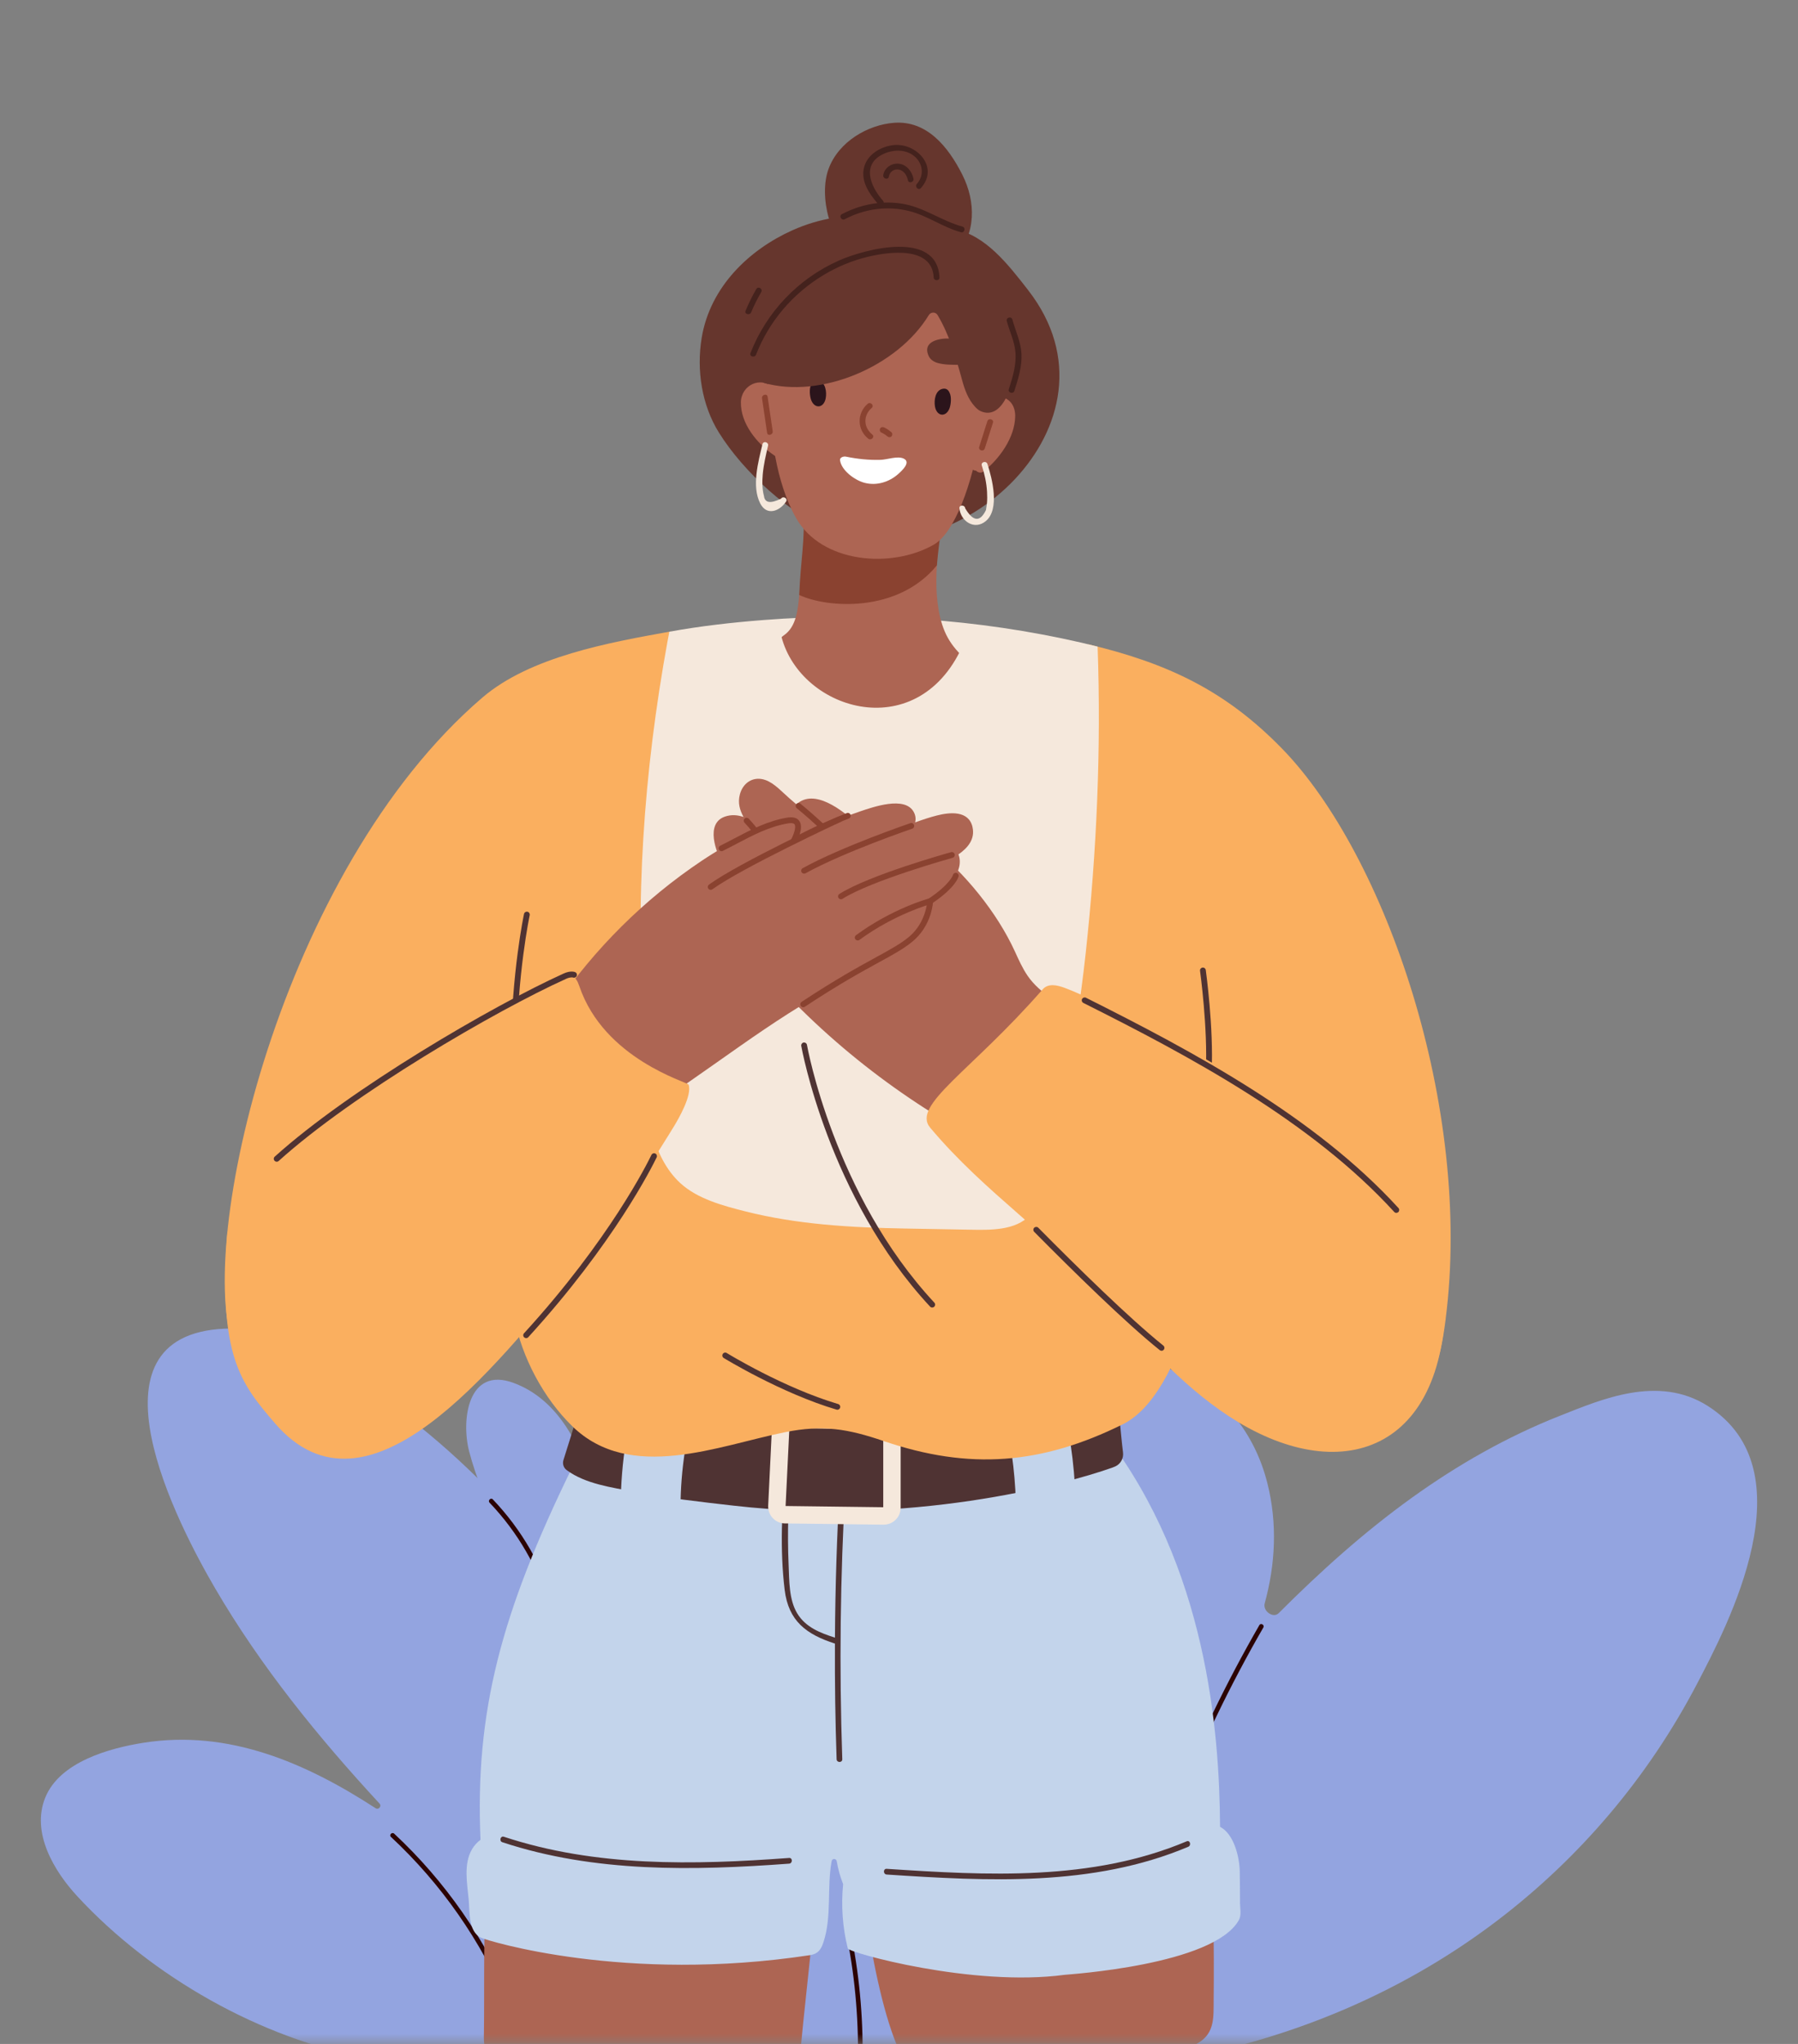 <svg width="88" height="100" viewBox="0 0 88 100" fill="none" xmlns="http://www.w3.org/2000/svg">
<rect x="0" y="0" width="88" height="100" fill="#808080" stroke="none"/>
<mask id="mask0_385_14042" style="mask-type:alpha" maskUnits="userSpaceOnUse" x="0" y="0" width="88" height="100">
<rect width="88" height="100" fill="#D9D9D9"/>
</mask>
<g mask="url(#mask0_385_14042)">
<path d="M46.286 96.354C46.114 94.674 45.881 93.001 45.625 91.333C45.241 88.823 44.761 84.959 41.891 84.143C41.912 83.95 41.625 83.814 41.513 84.016C41.507 84.029 41.501 84.044 41.492 84.059C41.441 84.05 41.395 84.035 41.341 84.026C41.084 83.992 40.972 84.382 41.232 84.418C41.256 84.421 41.281 84.427 41.305 84.43C39.833 87.288 39.133 90.445 38.365 93.548C37.93 95.306 37.495 97.064 37.06 98.819C36.873 99.578 36.396 100.84 37.42 101.218C38.063 101.457 39.012 101.263 39.676 101.245C40.622 101.218 41.565 101.185 42.507 101.145C43.401 101.106 44.356 101.136 45.241 100.994C45.597 100.937 45.924 100.822 46.141 100.514C46.419 100.121 46.413 99.553 46.425 99.097C46.449 98.182 46.374 97.266 46.28 96.354H46.286Z" fill="#93A4E0"/>
<path d="M29.68 80.527C29.701 80.497 29.719 80.46 29.722 80.415C29.94 76.663 29.45 69.244 25.133 67.658C22.895 66.836 22.562 69.488 22.964 71.02C23.665 73.672 25.082 76.092 26.68 78.294C27.148 78.941 27.638 79.575 28.139 80.198C28.357 80.466 28.704 81.11 29.109 81.177C29.511 81.243 29.65 80.935 29.677 80.527H29.68Z" fill="#93A4E0"/>
<path d="M37.075 96.106C37.169 96.01 37.266 95.931 37.365 95.862C35.223 90.043 29.287 79.171 26.227 75.446C24.118 72.881 21.707 70.567 19.013 68.624C16.805 67.032 13.856 64.879 11.004 65.005C3.863 65.32 8.723 74.621 10.53 77.712C12.768 81.542 15.569 84.986 18.575 88.24C18.696 88.37 18.529 88.563 18.381 88.466C14.974 86.252 11.194 84.606 7.029 85.264C5.358 85.527 2.932 86.198 2.219 87.938C1.509 89.666 2.654 91.557 3.793 92.786C7.424 96.71 12.774 99.75 18.019 100.704C21.653 101.366 30.764 101.242 33.634 101.318C34.365 99.333 35.598 97.617 37.075 96.112V96.106Z" fill="#93A4E0"/>
<path d="M39.471 100.254C40.404 101.559 55.83 101.04 56.144 100.994C62.551 100.076 68.4 97.671 73.254 93.986C77.327 90.892 80.677 86.947 83.079 82.343C84.547 79.527 88.565 71.939 83.571 68.779C81.151 67.247 78.354 68.477 76.369 69.259C73.753 70.289 71.339 71.67 69.11 73.271C66.759 74.96 64.618 76.887 62.581 78.926C62.316 79.192 61.793 78.823 61.899 78.443C62.415 76.561 62.536 74.552 62.023 72.54C60.76 67.585 55.875 65.474 51.872 66.803C47.132 68.377 44.866 73.056 43.462 77.654C41.746 83.282 39.471 100.251 39.471 100.251V100.254Z" fill="#93A4E0"/>
<path d="M61.636 79.512C58.382 85.155 55.977 91.249 54.5 97.59C54.467 97.731 54.684 97.792 54.718 97.65C56.192 91.324 58.587 85.252 61.832 79.627C61.905 79.5 61.708 79.385 61.636 79.512Z" fill="#2B0303"/>
<path d="M19.137 89.874C21.599 92.17 23.541 94.946 24.846 98.052C24.901 98.185 25.121 98.127 25.064 97.991C23.744 94.85 21.789 92.04 19.294 89.714C19.188 89.614 19.028 89.774 19.134 89.874H19.137Z" fill="#2B0303"/>
<path d="M41.314 94.097C41.767 96.143 41.993 98.218 41.993 100.312C41.993 100.457 42.22 100.457 42.22 100.312C42.22 98.197 41.99 96.1 41.531 94.037C41.501 93.895 41.281 93.956 41.314 94.097Z" fill="#2B0303"/>
<path d="M23.961 73.519C25.348 74.975 26.342 76.7 26.91 78.627C26.952 78.766 27.169 78.709 27.127 78.567C26.55 76.603 25.532 74.839 24.121 73.358C24.022 73.253 23.861 73.413 23.961 73.519Z" fill="#2B0303"/>
<path d="M58.379 88.338C57.035 84.994 58.935 89.595 58.802 89.839C58.788 89.833 58.775 89.828 58.759 89.823C53.555 88.459 48.144 88.132 42.818 88.84C42.879 90.998 42.117 91.592 42.399 93.733C42.642 95.574 43.178 98.339 43.896 100.065C44.295 101.022 45.296 100.904 46.204 101.025C47.429 101.188 48.669 101.222 49.904 101.167C52.435 101.053 55.017 100.914 57.482 100.349C57.889 100.256 58.304 100.158 58.661 99.942C59.47 99.452 59.392 98.653 59.401 97.826C59.456 92.092 59.24 90.48 58.379 88.339V88.338Z" fill="#AD6553"/>
<path d="M39.591 87.809C39.534 87.728 39.441 87.672 39.312 87.678C36.866 87.779 34.425 87.609 31.985 87.444C29.627 87.283 27.066 87.378 24.811 86.575C24.476 86.456 24.289 86.844 24.413 87.102C24.659 87.618 24.085 89.427 24.019 90.037C23.897 91.168 23.809 92.303 23.757 93.439C23.659 95.517 23.716 97.596 23.682 99.667C23.648 101.757 26.172 101.838 27.692 101.78C30.733 101.663 33.775 101.498 36.815 101.359C37.556 101.325 39.083 101.349 39.178 100.325C39.513 96.746 40.178 91.598 40.255 87.997C40.263 87.596 39.755 87.535 39.589 87.81L39.591 87.809Z" fill="#AD6553"/>
<path d="M47.099 8.545C46.391 7.145 45.349 5.89 43.757 6.008C42.488 6.102 41.039 6.925 40.55 8.27C40.067 9.592 40.622 11.881 41.855 12.533C41.936 12.576 42.013 12.567 42.077 12.532C42.081 12.532 42.085 12.533 42.091 12.533C43.133 12.556 44.167 12.66 45.191 12.87C45.826 13.001 46.248 13.081 46.743 12.559C47.791 11.457 47.762 9.856 47.099 8.547V8.545Z" fill="#66362D"/>
<path d="M50.324 14.199C49.312 12.899 48.242 11.525 46.722 11.211C43.928 10.632 41.514 10.044 38.78 11.268C36.687 12.206 34.758 14.017 34.343 16.529C34.081 18.115 34.35 19.826 35.188 21.168C36.396 23.103 38.653 25.145 40.635 25.954C46.721 28.437 55.397 20.718 50.322 14.198L50.324 14.199Z" fill="#66362D"/>
<path d="M60.688 93.067C60.689 93.345 60.773 93.692 60.635 93.939C59.402 96.153 52.264 96.598 52.106 96.619C47.59 97.225 41.543 95.53 41.494 95.331C41.238 94.305 41.16 93.234 41.265 92.182C41.123 91.82 41.017 91.443 40.952 91.058C40.927 90.92 40.729 90.916 40.703 91.055C40.466 92.352 40.72 93.755 40.304 95.017C40.187 95.378 40.038 95.597 39.651 95.655C30.591 97.037 23.853 94.95 23.545 94.805C22.912 94.504 22.995 93.523 22.938 92.927C22.863 92.134 22.681 91.2 23.101 90.476C23.209 90.29 23.352 90.134 23.517 90.014C23.249 83.769 24.495 78.949 28.05 71.702C28.378 71.032 28.527 70.287 28.6 69.541C28.697 68.573 28.836 67.61 29.019 66.653C28.8 66.456 28.873 65.984 29.238 65.997C33.38 66.122 37.524 66.248 41.667 66.373C43.739 66.437 45.809 66.5 47.883 66.562C49.769 66.621 51.906 66.969 53.713 66.27C53.855 66.214 53.968 66.257 54.045 66.341C54.316 66.29 54.625 66.521 54.319 67.037C54.262 68.179 54.214 69.136 54.156 70.277C59.035 76.693 59.685 84.608 59.714 89.377C60.374 89.72 60.661 90.798 60.678 91.565C60.688 92.064 60.687 92.566 60.691 93.068L60.688 93.067Z" fill="#C3D4EB"/>
<path d="M41.38 72.664C41.39 72.485 41.112 72.485 41.102 72.664C40.959 75.148 40.881 77.635 40.865 80.122C40.145 79.892 39.429 79.616 39.019 78.936C38.608 78.255 38.631 77.33 38.597 76.561C38.529 74.98 38.579 73.397 38.729 71.822C38.746 71.643 38.467 71.645 38.451 71.822C38.265 73.781 38.167 75.82 38.403 77.779C38.589 79.319 39.476 79.966 40.864 80.413C40.855 82.299 40.881 84.185 40.946 86.07C40.952 86.249 41.231 86.251 41.224 86.07C41.071 81.6 41.122 77.128 41.38 72.664Z" fill="#4F3333"/>
<path d="M54.573 67.591C54.243 67.451 53.877 67.418 53.527 67.541C46.539 70.01 38.955 69.985 31.691 69.434H31.673C30.88 69.371 30.146 69.253 29.473 68.756C29.407 68.706 29.336 68.663 29.263 68.629C28.886 68.447 28.436 68.657 28.314 69.058C28.073 69.852 27.826 70.644 27.577 71.434C27.522 71.61 27.579 71.806 27.726 71.917C27.733 71.923 27.74 71.927 27.747 71.933C28.65 72.601 29.957 72.775 31.007 72.979C32.637 73.298 34.29 73.48 35.936 73.668C44.532 74.644 51.988 72.671 54.438 71.805C54.489 71.787 54.54 71.767 54.588 71.744C54.849 71.624 55.001 71.346 54.964 71.06C54.847 70.14 54.737 68.504 54.574 67.591H54.573Z" fill="#4F3333"/>
<path d="M43.255 74.595H43.245L38.413 74.534C38.187 74.531 37.977 74.438 37.821 74.273C37.666 74.108 37.587 73.892 37.597 73.666L37.785 69.784C37.807 69.339 38.186 68.986 38.631 68.996L43.275 69.114C43.726 69.125 44.081 69.489 44.081 69.942V73.766C44.081 73.989 43.993 74.198 43.835 74.354C43.679 74.508 43.474 74.593 43.255 74.593V74.595ZM38.45 73.682L43.229 73.742V69.967L38.636 69.85L38.45 73.682Z" fill="#F5E8DC"/>
<path d="M31.122 68.223C30.577 70.236 30.325 72.324 30.386 74.41C30.441 76.294 33.369 76.301 33.314 74.41C33.26 72.569 33.465 70.78 33.947 69.002C34.44 67.178 31.616 66.4 31.124 68.223H31.122Z" fill="#C3D4EB"/>
<path d="M52.017 68.642C51.588 66.805 48.766 67.583 49.194 69.421C49.552 70.952 49.724 72.488 49.728 74.062C49.733 75.948 52.661 75.952 52.656 74.062C52.65 72.238 52.431 70.418 52.017 68.642Z" fill="#C3D4EB"/>
<path d="M70.756 64.521C72.081 54.178 67.809 41.83 62.756 36.635C59.963 33.764 57.117 32.444 53.264 31.522C53.202 31.699 53.033 31.851 52.8 31.818C49.555 31.369 46.373 30.509 43.082 30.451C41.387 30.421 39.69 30.424 38 30.557C36.508 30.675 34.811 30.691 33.424 31.305C33.101 31.448 32.808 31.153 32.827 30.894C29.818 31.437 25.952 32.12 23.605 34.133C13.716 42.61 9.528 60.947 11.458 65.945C11.795 67.52 11.555 63.75 12.998 64.575C14.755 65.579 17.006 63.948 18.486 62.644C20.419 60.941 21.994 58.762 23.689 56.824C23.843 56.646 23.998 56.454 24.156 56.264C24.489 55.863 24.173 56.358 24.228 56.878C24.491 59.353 24.696 61.995 25.176 64.499C25.544 66.417 26.607 68.41 28.006 69.775C30.849 72.55 35.164 70.724 38.435 70.068C40.279 69.698 41.505 69.909 43.246 70.503C47.446 71.936 50.978 71.652 54.955 69.683C57.918 68.216 59.445 61.15 59.943 54.976C59.98 54.512 56.642 59.11 57.523 59.794C59.371 61.227 65.621 70.485 67.777 69.423C70.043 68.305 70.46 66.845 70.758 64.521H70.756Z" fill="#FAAF5F"/>
<path d="M32.669 31.384C32.09 34.563 31.683 37.776 31.486 41.002C31.389 42.573 31.344 44.148 31.356 45.722C31.366 46.917 31.439 48.11 31.439 49.306C31.44 51.337 31.358 53.44 31.911 55.416C32.168 56.332 32.585 57.23 33.295 57.883C34.144 58.662 35.386 58.99 36.475 59.266C39.011 59.909 41.664 60.059 44.27 60.106C45.332 60.125 46.397 60.146 47.46 60.163C48.431 60.179 49.694 60.223 50.412 59.452C51.04 58.777 51.32 57.783 51.544 56.912C51.808 55.887 51.976 54.839 52.132 53.794C52.485 51.407 52.877 49.03 53.138 46.63C53.679 41.657 53.899 36.637 53.721 31.636C53.456 31.569 53.189 31.504 52.924 31.442C47.83 30.273 42.561 29.931 37.355 30.336C35.825 30.456 34.281 30.629 32.76 30.907C32.73 31.066 32.699 31.225 32.669 31.386V31.384Z" fill="#F5E8DC"/>
<path d="M37.398 35.501C38.278 37.153 40.69 37.466 42.161 37.502C44.111 37.55 46.855 34.306 48.384 33.078C47.612 32.57 46.841 32.016 46.388 31.201C45.94 30.398 45.824 29.302 45.829 28.403C45.842 26.524 46.248 24.899 46.373 23.025C46.388 22.783 45.633 22.887 45.455 22.964C45.392 22.876 45.286 22.814 45.151 22.834C43.295 23.102 41.437 22.915 39.667 22.313C39.311 22.192 39.158 22.743 39.511 22.864C39.569 22.884 39.629 22.903 39.687 22.921C39.687 22.921 39.379 22.455 39.379 22.456C39.503 24.779 39.335 26.74 39.122 29.061C39.054 29.811 38.983 30.665 38.36 31.087C37.95 31.366 37.819 32.078 37.368 32.288C37.015 32.453 36.651 32.593 36.282 32.711C36.793 33.153 37.073 34.897 37.395 35.503L37.398 35.501Z" fill="#AD6553"/>
<path d="M39.122 24.596C39.18 24.616 39.358 24.607 39.417 24.627C39.417 24.627 39.319 24.768 39.319 24.769C39.413 26.529 39.183 27.335 39.118 29.11C40.487 29.752 43.943 30.003 45.856 27.657C45.926 26.737 46.114 25.631 46.175 24.715C46.191 24.474 45.245 24.619 45.066 24.697C45.003 24.609 44.897 24.548 44.762 24.567C42.906 24.835 41.048 24.648 39.278 24.046C38.922 23.925 38.769 24.477 39.122 24.597V24.596Z" fill="#8A4230"/>
<path d="M48.199 19.819C48.161 19.869 48.144 19.922 48.141 19.974C48.08 19.998 48.029 20.051 48.012 20.139C47.842 20.997 47.671 21.855 47.501 22.712C47.463 22.903 47.622 23.027 47.771 23.028C47.86 23.122 48.016 23.165 48.145 23.062C48.922 22.441 49.668 21.41 49.687 20.371C49.703 19.434 48.77 19.09 48.199 19.819Z" fill="#AD6553"/>
<path d="M37.953 19.293C37.95 19.283 37.946 19.275 37.941 19.266C37.975 19.182 37.967 19.083 37.879 18.999C37.212 18.36 36.274 18.864 36.261 19.677C36.245 20.721 37.042 21.707 37.913 22.294C37.946 22.316 37.977 22.328 38.008 22.337C38.18 22.48 38.519 22.424 38.493 22.159C38.398 21.19 38.22 20.236 37.953 19.295V19.293Z" fill="#AD6553"/>
<path d="M59.158 52.593C59.158 52.593 59.154 52.593 59.151 52.593C59.073 52.589 59.012 52.522 59.016 52.444C59.121 50.307 58.738 47.528 58.734 47.501C58.722 47.422 58.776 47.351 58.854 47.34C58.931 47.328 59.003 47.383 59.015 47.461C59.019 47.489 59.407 50.294 59.3 52.458C59.296 52.533 59.233 52.593 59.158 52.593Z" fill="#4F3333"/>
<path d="M47.798 14.836C47.49 14.251 47.041 13.723 46.41 13.28C45.229 12.451 43.608 12.233 42.222 12.586C41.122 12.864 40.065 13.363 39.229 14.141C37.776 15.494 37.492 17.361 37.602 19.265C37.719 21.254 37.961 23.552 38.949 25.322C40.202 27.567 43.637 27.83 45.699 26.65C47.762 25.469 49.069 17.252 47.798 14.836Z" fill="#AD6553"/>
<path d="M46.472 19.209C46.415 19.076 46.312 18.989 46.141 19.022C45.772 19.093 45.706 19.589 45.761 19.893C45.852 20.388 46.313 20.426 46.478 19.961C46.539 19.789 46.583 19.422 46.472 19.208V19.209Z" fill="#2B141B"/>
<path d="M39.708 18.797C39.767 18.665 39.87 18.578 40.04 18.613C40.408 18.689 40.472 19.185 40.412 19.489C40.317 19.983 39.856 20.018 39.694 19.552C39.635 19.378 39.593 19.012 39.707 18.798L39.708 18.797Z" fill="#2B141B"/>
<path d="M48.214 17.418C47.844 16.851 47.158 16.602 46.509 16.564C46.021 16.534 45.104 16.682 45.458 17.428C45.537 17.597 45.712 17.708 45.893 17.759C46.228 17.853 46.579 17.845 46.922 17.85C47.229 17.856 47.599 17.957 47.897 17.911C48.124 17.876 48.367 17.654 48.214 17.419V17.418Z" fill="#66362D"/>
<path d="M25.148 51.585C25.068 51.585 25.006 51.521 25.006 51.441C25.03 47.607 25.642 44.744 25.647 44.715C25.664 44.639 25.739 44.59 25.816 44.607C25.893 44.624 25.941 44.7 25.925 44.777C25.92 44.805 25.314 47.641 25.29 51.444C25.29 51.522 25.226 51.585 25.148 51.585Z" fill="#4F3333"/>
<path d="M38.895 16.75C39.254 16.143 39.921 15.878 40.551 15.835C40.859 15.816 41.322 15.845 41.539 16.123C41.897 16.578 41.401 17.06 41 17.155C40.724 17.22 40.431 17.206 40.15 17.212C39.852 17.217 39.491 17.327 39.202 17.276C38.98 17.237 38.746 17.001 38.895 16.75Z" fill="#66362D"/>
<path d="M48.956 15.452C48.822 14.811 48.66 14.118 48.245 13.595C47.773 12.999 47.007 12.653 46.343 12.29C46.371 12.193 46.344 12.087 46.224 12.031C45.1 11.504 43.865 11.343 42.645 11.581C41.34 11.834 40.32 12.543 39.403 13.476C38.472 14.421 37.333 15.35 36.938 16.67C36.697 17.476 36.647 17.896 37.378 18.73C40.177 19.532 43.935 17.927 45.457 15.418C45.555 15.256 45.792 15.251 45.889 15.415C46.469 16.387 46.79 17.503 47.091 18.605C47.219 19.073 47.382 19.525 47.712 19.89C47.795 19.981 47.887 20.068 48.001 20.118C49.002 20.561 49.552 18.973 49.547 18.281C49.54 17.309 49.153 16.394 48.957 15.455L48.956 15.452Z" fill="#66362D"/>
<path d="M52.217 54.522C52.448 54.067 52.788 53.717 53.185 53.464C53.666 52.52 54.193 51.623 54.786 50.756C54.133 50.423 53.487 50.075 52.856 49.701C51.96 49.171 50.897 48.618 50.295 47.741C50.041 47.37 49.857 46.955 49.671 46.548C48.788 44.623 47.219 42.711 45.562 41.384C45.033 40.961 42.917 38.987 42.787 40.807C42.781 40.895 42.784 40.983 42.794 41.069L41.934 40.288C41.214 39.636 39.852 38.552 38.979 39.354C38.861 39.253 38.745 39.151 38.627 39.05C38.282 38.752 37.909 38.325 37.47 38.166C36.89 37.955 36.369 38.279 36.213 38.861C36.098 39.29 36.213 39.639 36.39 39.971C36.097 39.869 35.789 39.845 35.476 39.954C34.51 40.295 35.044 41.706 35.377 42.274C35.313 42.297 35.268 42.355 35.204 42.415C34.658 42.918 34.754 44.096 35.377 44.949C38.24 48.87 41.904 52.186 46.042 54.711C47.575 55.647 49.188 56.47 50.842 57.226C51.248 56.296 51.77 55.402 52.217 54.522Z" fill="#AD6553"/>
<path d="M49.743 32.977C49.048 32.212 47.553 30.631 47.091 31.643C44.837 36.582 38.986 34.703 38.203 30.962C38.17 30.809 37.727 31.282 37.604 31.289C36.957 30.884 37.431 31.471 37.382 31.476C36.639 31.545 36.626 31.511 35.888 31.619C35.442 31.684 35.085 31.835 34.926 32.287C34.605 33.194 34.869 34.669 35.323 35.489C35.966 36.65 37.443 37.25 38.577 37.806C39.782 38.396 41.062 38.847 42.419 38.84C45.067 38.825 47.571 37.32 49.421 35.517C50.188 34.77 50.545 33.858 49.745 32.978L49.743 32.977Z" fill="#F5E8DC"/>
<path d="M47.598 40.463C47.409 39.643 46.486 39.736 45.849 39.899C45.494 39.99 45.142 40.106 44.792 40.236C44.829 40.074 44.815 39.906 44.727 39.737C44.299 38.917 42.703 39.495 42.09 39.7C40.969 40.075 39.9 40.623 38.84 41.153C39.083 40.687 39.093 40.284 38.566 40.144C37.973 39.984 37.104 40.571 36.603 40.816C35.825 41.196 35.073 41.628 34.354 42.108C31.514 44.006 29.1 46.422 27.187 49.207C27.146 49.266 27.665 49.922 27.677 49.949C28.077 50.974 28.765 52.115 29.576 52.892C30.079 53.373 31.604 54.376 32.192 53.979C36.471 51.097 38.244 49.499 42.866 47.172C45.091 46.052 45.592 44.499 45.527 44.087C46.102 43.661 46.764 43.15 46.943 42.425C46.994 42.216 46.986 41.986 46.908 41.803C47.358 41.49 47.735 41.059 47.596 40.462L47.598 40.463Z" fill="#AD6553"/>
<path d="M33.7 53.066C33.651 52.938 29.568 51.824 28.356 48.252C27.987 47.166 27.502 48.124 26.08 48.659C25.058 49.043 23.206 50.055 22.42 50.814C20.89 52.29 20.662 53.889 19.133 55.365C17.856 56.598 16.62 57.758 15.472 59.115C15.433 59.16 15.392 59.208 15.335 59.221C15.269 59.236 15.204 59.201 15.144 59.167C14.765 58.946 14.4 58.747 14.082 58.442C13.902 58.265 13.157 55.672 13.008 55.455L11.123 60.327C10.688 66.319 11.755 67.655 13.455 69.632C17.992 74.91 24.183 66.912 28.118 62.202C29.99 59.961 32.469 55.955 33.004 55.077C33.197 54.758 33.891 53.567 33.7 53.066Z" fill="#FAAF5F"/>
<path d="M70.716 62.139C70.443 57.924 67.693 58.108 65.043 55.849C61.423 52.761 53.784 48.942 52.103 48.329C51.72 48.19 51.299 48.099 51.029 48.407C47.495 52.451 44.602 54.07 45.527 55.173C48.263 58.433 51.468 60.399 54.222 63.646C56.036 65.783 58.175 68.115 60.589 69.569C66.051 72.859 71.266 70.698 70.714 62.139H70.716Z" fill="#FAAF5F"/>
<path d="M38.62 90.901C33.945 91.245 29.168 91.351 24.662 89.864C24.492 89.807 24.418 90.077 24.588 90.132C29.117 91.626 33.922 91.525 38.621 91.18C38.799 91.167 38.8 90.887 38.621 90.901H38.62Z" fill="#4F3333"/>
<path d="M58.08 90.087C53.433 92.046 48.316 91.756 43.397 91.433C43.218 91.422 43.218 91.7 43.397 91.712C48.338 92.036 53.487 92.323 58.155 90.355C58.318 90.287 58.246 90.016 58.081 90.087H58.08Z" fill="#4F3333"/>
<path d="M25.751 65.469C25.717 65.469 25.683 65.456 25.656 65.432C25.597 65.379 25.593 65.288 25.647 65.231C29.828 60.654 31.686 56.915 31.883 56.504C31.917 56.433 32.002 56.403 32.072 56.437C32.143 56.471 32.172 56.556 32.138 56.626C31.938 57.041 30.064 60.814 25.856 65.422C25.827 65.453 25.789 65.469 25.751 65.469Z" fill="#4F3333"/>
<path d="M13.542 56.837C13.503 56.837 13.465 56.821 13.437 56.79C13.384 56.731 13.388 56.642 13.447 56.589C17.115 53.277 24.14 49.187 27.594 47.627C27.929 47.475 28.131 47.553 28.152 47.563C28.224 47.594 28.257 47.678 28.226 47.749C28.196 47.82 28.114 47.853 28.044 47.826C28.036 47.823 27.921 47.792 27.711 47.887C24.273 49.441 17.284 53.508 13.637 56.803C13.61 56.827 13.576 56.84 13.542 56.84V56.837Z" fill="#4F3333"/>
<path d="M40.983 68.972C40.97 68.972 40.956 68.971 40.943 68.966C38.237 68.164 35.449 66.457 35.421 66.44C35.354 66.399 35.333 66.311 35.374 66.244C35.415 66.177 35.502 66.156 35.57 66.197C35.597 66.214 38.355 67.903 41.023 68.693C41.098 68.716 41.14 68.794 41.119 68.87C41.101 68.932 41.044 68.972 40.983 68.972Z" fill="#4F3333"/>
<path d="M45.625 63.972C45.587 63.972 45.55 63.956 45.521 63.926C40.544 58.58 39.229 51.244 39.216 51.17C39.203 51.093 39.254 51.019 39.331 51.005C39.407 50.992 39.481 51.043 39.495 51.12C39.508 51.193 40.811 58.449 45.73 63.732C45.784 63.788 45.78 63.88 45.723 63.932C45.696 63.958 45.66 63.971 45.626 63.971L45.625 63.972Z" fill="#4F3333"/>
<path d="M56.849 66.086C56.818 66.086 56.787 66.076 56.761 66.055C55.089 64.717 52.498 62.169 50.617 60.268C50.562 60.213 50.562 60.122 50.617 60.068C50.673 60.013 50.764 60.013 50.818 60.068C52.692 61.963 55.277 64.502 56.937 65.833C56.998 65.881 57.008 65.971 56.96 66.033C56.931 66.069 56.89 66.087 56.849 66.087V66.086Z" fill="#4F3333"/>
<path d="M68.342 59.341C68.303 59.341 68.265 59.326 68.237 59.294C64.189 54.863 58.263 51.693 53.023 49.069C52.953 49.033 52.925 48.948 52.959 48.878C52.995 48.808 53.08 48.78 53.149 48.814C58.41 51.45 64.365 54.634 68.445 59.103C68.498 59.161 68.493 59.251 68.437 59.303C68.41 59.327 68.376 59.34 68.342 59.34V59.341Z" fill="#4F3333"/>
<path d="M37.57 19.413C37.543 19.232 37.269 19.309 37.296 19.488C37.378 20.049 37.462 20.611 37.544 21.173C37.571 21.353 37.845 21.276 37.818 21.097C37.736 20.536 37.652 19.974 37.57 19.413Z" fill="#8A4230"/>
<path d="M48.324 20.608C48.191 21.028 48.059 21.445 47.925 21.865C47.87 22.04 48.144 22.115 48.199 21.94C48.333 21.521 48.465 21.103 48.598 20.683C48.654 20.509 48.38 20.433 48.324 20.608Z" fill="#8A4230"/>
<path d="M42.693 21.259C42.257 20.911 42.239 20.324 42.666 19.957C42.805 19.838 42.603 19.637 42.466 19.757C41.934 20.214 41.942 21.02 42.493 21.461C42.635 21.573 42.836 21.375 42.693 21.261V21.259Z" fill="#8A4230"/>
<path d="M43.632 21.15C43.523 21.056 43.404 20.975 43.272 20.912C43.202 20.88 43.119 20.892 43.077 20.963C43.042 21.025 43.059 21.126 43.129 21.158C43.238 21.209 43.34 21.272 43.431 21.35C43.489 21.4 43.574 21.407 43.631 21.35C43.682 21.299 43.689 21.2 43.631 21.15H43.632Z" fill="#8A4230"/>
<path d="M44.218 22.432C43.919 22.299 43.419 22.488 43.102 22.498C42.525 22.516 41.959 22.455 41.398 22.34C41.282 22.316 41.098 22.384 41.113 22.509C41.17 23.001 41.816 23.49 42.314 23.622C42.917 23.78 43.532 23.575 43.963 23.19C44.136 23.035 44.614 22.608 44.218 22.431V22.432Z" fill="white"/>
<path d="M38.225 24.398C37.713 24.648 37.435 24.606 37.392 24.272C37.348 24.105 37.324 23.936 37.318 23.764C37.307 23.579 37.314 23.395 37.331 23.21C37.374 22.736 37.482 22.271 37.591 21.809C37.633 21.632 37.36 21.555 37.317 21.734C37.114 22.59 36.778 23.791 37.209 24.633C37.526 25.251 38.153 25.021 38.472 24.541C38.574 24.388 38.328 24.245 38.227 24.397L38.225 24.398Z" fill="#F5E8DC"/>
<path d="M48.327 22.701C48.27 22.527 47.996 22.601 48.053 22.776C48.191 23.196 48.283 23.622 48.309 24.064C48.32 24.256 48.321 24.454 48.303 24.644L48.256 24.954C47.967 25.554 47.627 25.526 47.24 24.87C47.221 24.69 46.938 24.688 46.956 24.87C47.019 25.502 47.693 25.956 48.249 25.494C48.944 24.917 48.56 23.41 48.327 22.699V22.701Z" fill="#F5E8DC"/>
<path d="M47.109 11.087C46.066 10.803 45.203 10.123 44.118 9.96C43.828 9.916 43.54 9.903 43.254 9.914C43.254 9.883 43.244 9.852 43.218 9.822C42.575 9.095 42.138 7.987 43.313 7.5C43.786 7.306 44.37 7.31 44.773 7.662C45.176 8.015 45.239 8.591 44.874 8.999C44.752 9.135 44.952 9.337 45.074 9.199C45.995 8.167 44.829 6.933 43.665 7.107C43.053 7.197 42.415 7.59 42.28 8.234C42.142 8.888 42.535 9.466 42.941 9.938C42.338 10.005 41.752 10.191 41.203 10.479C41.041 10.564 41.184 10.809 41.346 10.725C42.328 10.21 43.439 10.054 44.519 10.331C45.402 10.558 46.15 11.121 47.031 11.362C47.207 11.41 47.282 11.136 47.107 11.087H47.109Z" fill="#44221D"/>
<path d="M44.709 8.742C44.636 8.383 44.367 8.046 43.984 8.008C43.634 7.973 43.286 8.213 43.229 8.567C43.201 8.746 43.475 8.823 43.503 8.642C43.54 8.408 43.761 8.248 43.998 8.298C44.247 8.351 44.387 8.585 44.436 8.817C44.472 8.996 44.746 8.921 44.709 8.742Z" fill="#44221D"/>
<path d="M41.042 12.755C39.071 13.632 37.513 15.264 36.731 17.274C36.664 17.445 36.94 17.519 37.005 17.35C37.635 15.727 38.799 14.368 40.285 13.469C40.968 13.055 41.716 12.743 42.494 12.559C43.502 12.318 45.623 12.028 45.697 13.572C45.706 13.754 45.99 13.756 45.981 13.572C45.87 11.239 42.321 12.185 41.042 12.753V12.755Z" fill="#44221D"/>
<path d="M37.013 14.144C36.816 14.486 36.643 14.839 36.491 15.203C36.42 15.372 36.695 15.444 36.765 15.278C36.907 14.937 37.073 14.607 37.259 14.286C37.351 14.127 37.106 13.984 37.013 14.142V14.144Z" fill="#44221D"/>
<path d="M49.995 17.32C49.966 16.727 49.701 16.198 49.549 15.632C49.502 15.456 49.228 15.53 49.275 15.708C49.411 16.215 49.65 16.692 49.697 17.22C49.753 17.85 49.563 18.451 49.374 19.044C49.319 19.219 49.593 19.294 49.648 19.12C49.833 18.54 50.023 17.935 49.995 17.32Z" fill="#44221D"/>
<path d="M39.312 49.279C39.266 49.279 39.221 49.256 39.193 49.215C39.151 49.15 39.167 49.061 39.233 49.017C40.898 47.917 42.043 47.29 42.877 46.834C43.602 46.437 44.082 46.174 44.489 45.836C45.331 45.133 45.383 44.094 45.385 44.083C45.386 44.037 45.41 43.996 45.447 43.97C46.503 43.264 46.639 42.812 46.641 42.807C46.662 42.733 46.739 42.688 46.813 42.706C46.888 42.726 46.933 42.8 46.916 42.876C46.904 42.93 46.761 43.42 45.662 44.169C45.635 44.44 45.486 45.375 44.67 46.056C44.241 46.413 43.726 46.696 43.012 47.085C42.181 47.54 41.042 48.163 39.388 49.258C39.363 49.273 39.336 49.28 39.309 49.28L39.312 49.279Z" fill="#8A4230"/>
<path d="M39.355 42.743C39.305 42.743 39.256 42.717 39.23 42.67C39.192 42.601 39.217 42.515 39.285 42.476C41.23 41.406 44.522 40.285 44.555 40.274C44.63 40.248 44.709 40.288 44.735 40.364C44.761 40.438 44.721 40.519 44.646 40.544C44.613 40.556 41.345 41.669 39.422 42.727C39.4 42.738 39.376 42.743 39.353 42.743H39.355Z" fill="#8A4230"/>
<path d="M41.16 43.997C41.113 43.997 41.066 43.975 41.04 43.932C40.997 43.865 41.017 43.779 41.084 43.736C42.54 42.812 46.387 41.738 46.55 41.693C46.626 41.672 46.703 41.716 46.725 41.792C46.746 41.868 46.701 41.946 46.626 41.967C46.586 41.979 42.656 43.073 41.235 43.976C41.211 43.99 41.186 43.999 41.16 43.999V43.997Z" fill="#8A4230"/>
<path d="M41.979 46.012C41.935 46.012 41.892 45.992 41.864 45.954C41.817 45.89 41.831 45.802 41.895 45.755C43.671 44.451 45.418 43.972 45.492 43.952C45.567 43.932 45.645 43.976 45.666 44.053C45.686 44.128 45.642 44.206 45.565 44.228C45.548 44.232 43.794 44.715 42.063 45.985C42.037 46.004 42.009 46.012 41.979 46.012Z" fill="#8A4230"/>
<path d="M35.317 41.646C35.265 41.646 35.215 41.618 35.19 41.566C35.154 41.495 35.184 41.41 35.254 41.376C35.478 41.265 35.699 41.148 35.922 41.031C36.744 40.598 37.592 40.152 38.543 40.001C38.82 39.957 39.016 40.014 39.122 40.169C39.246 40.347 39.207 40.607 39.136 40.827C40.197 40.269 41.433 39.786 41.445 39.781C41.518 39.752 41.6 39.789 41.628 39.862C41.657 39.934 41.62 40.017 41.547 40.045C41.532 40.051 40.008 40.647 38.908 41.275C38.852 41.306 38.783 41.298 38.738 41.252C38.692 41.207 38.682 41.137 38.714 41.082C38.838 40.858 38.98 40.465 38.888 40.331C38.836 40.256 38.677 40.269 38.586 40.283C37.68 40.425 36.853 40.861 36.053 41.282C35.828 41.4 35.604 41.518 35.378 41.63C35.358 41.64 35.337 41.645 35.316 41.645L35.317 41.646Z" fill="#8A4230"/>
<path d="M34.784 43.535C34.74 43.535 34.696 43.516 34.669 43.476C34.623 43.412 34.638 43.324 34.702 43.277C36.197 42.198 40.834 40.041 41.031 39.95C41.102 39.917 41.187 39.949 41.22 40.02C41.252 40.091 41.221 40.176 41.15 40.209C41.102 40.231 36.341 42.445 34.868 43.508C34.842 43.527 34.814 43.535 34.785 43.535H34.784Z" fill="#8A4230"/>
<path d="M40.202 40.55C40.168 40.55 40.134 40.537 40.106 40.513C39.426 39.887 39 39.545 38.996 39.542C38.935 39.492 38.925 39.404 38.973 39.341C39.022 39.28 39.112 39.27 39.173 39.319C39.178 39.322 39.61 39.67 40.299 40.303C40.357 40.355 40.36 40.446 40.307 40.503C40.279 40.533 40.24 40.548 40.202 40.548V40.55Z" fill="#8A4230"/>
<path d="M36.951 40.774C36.907 40.774 36.863 40.755 36.836 40.716C36.701 40.53 36.443 40.254 36.44 40.251C36.386 40.194 36.389 40.105 36.446 40.051C36.502 39.997 36.592 40 36.646 40.056C36.657 40.068 36.92 40.348 37.066 40.55C37.111 40.614 37.097 40.702 37.035 40.749C37.009 40.767 36.981 40.776 36.951 40.776V40.774Z" fill="#8A4230"/>
</g>
</svg>
